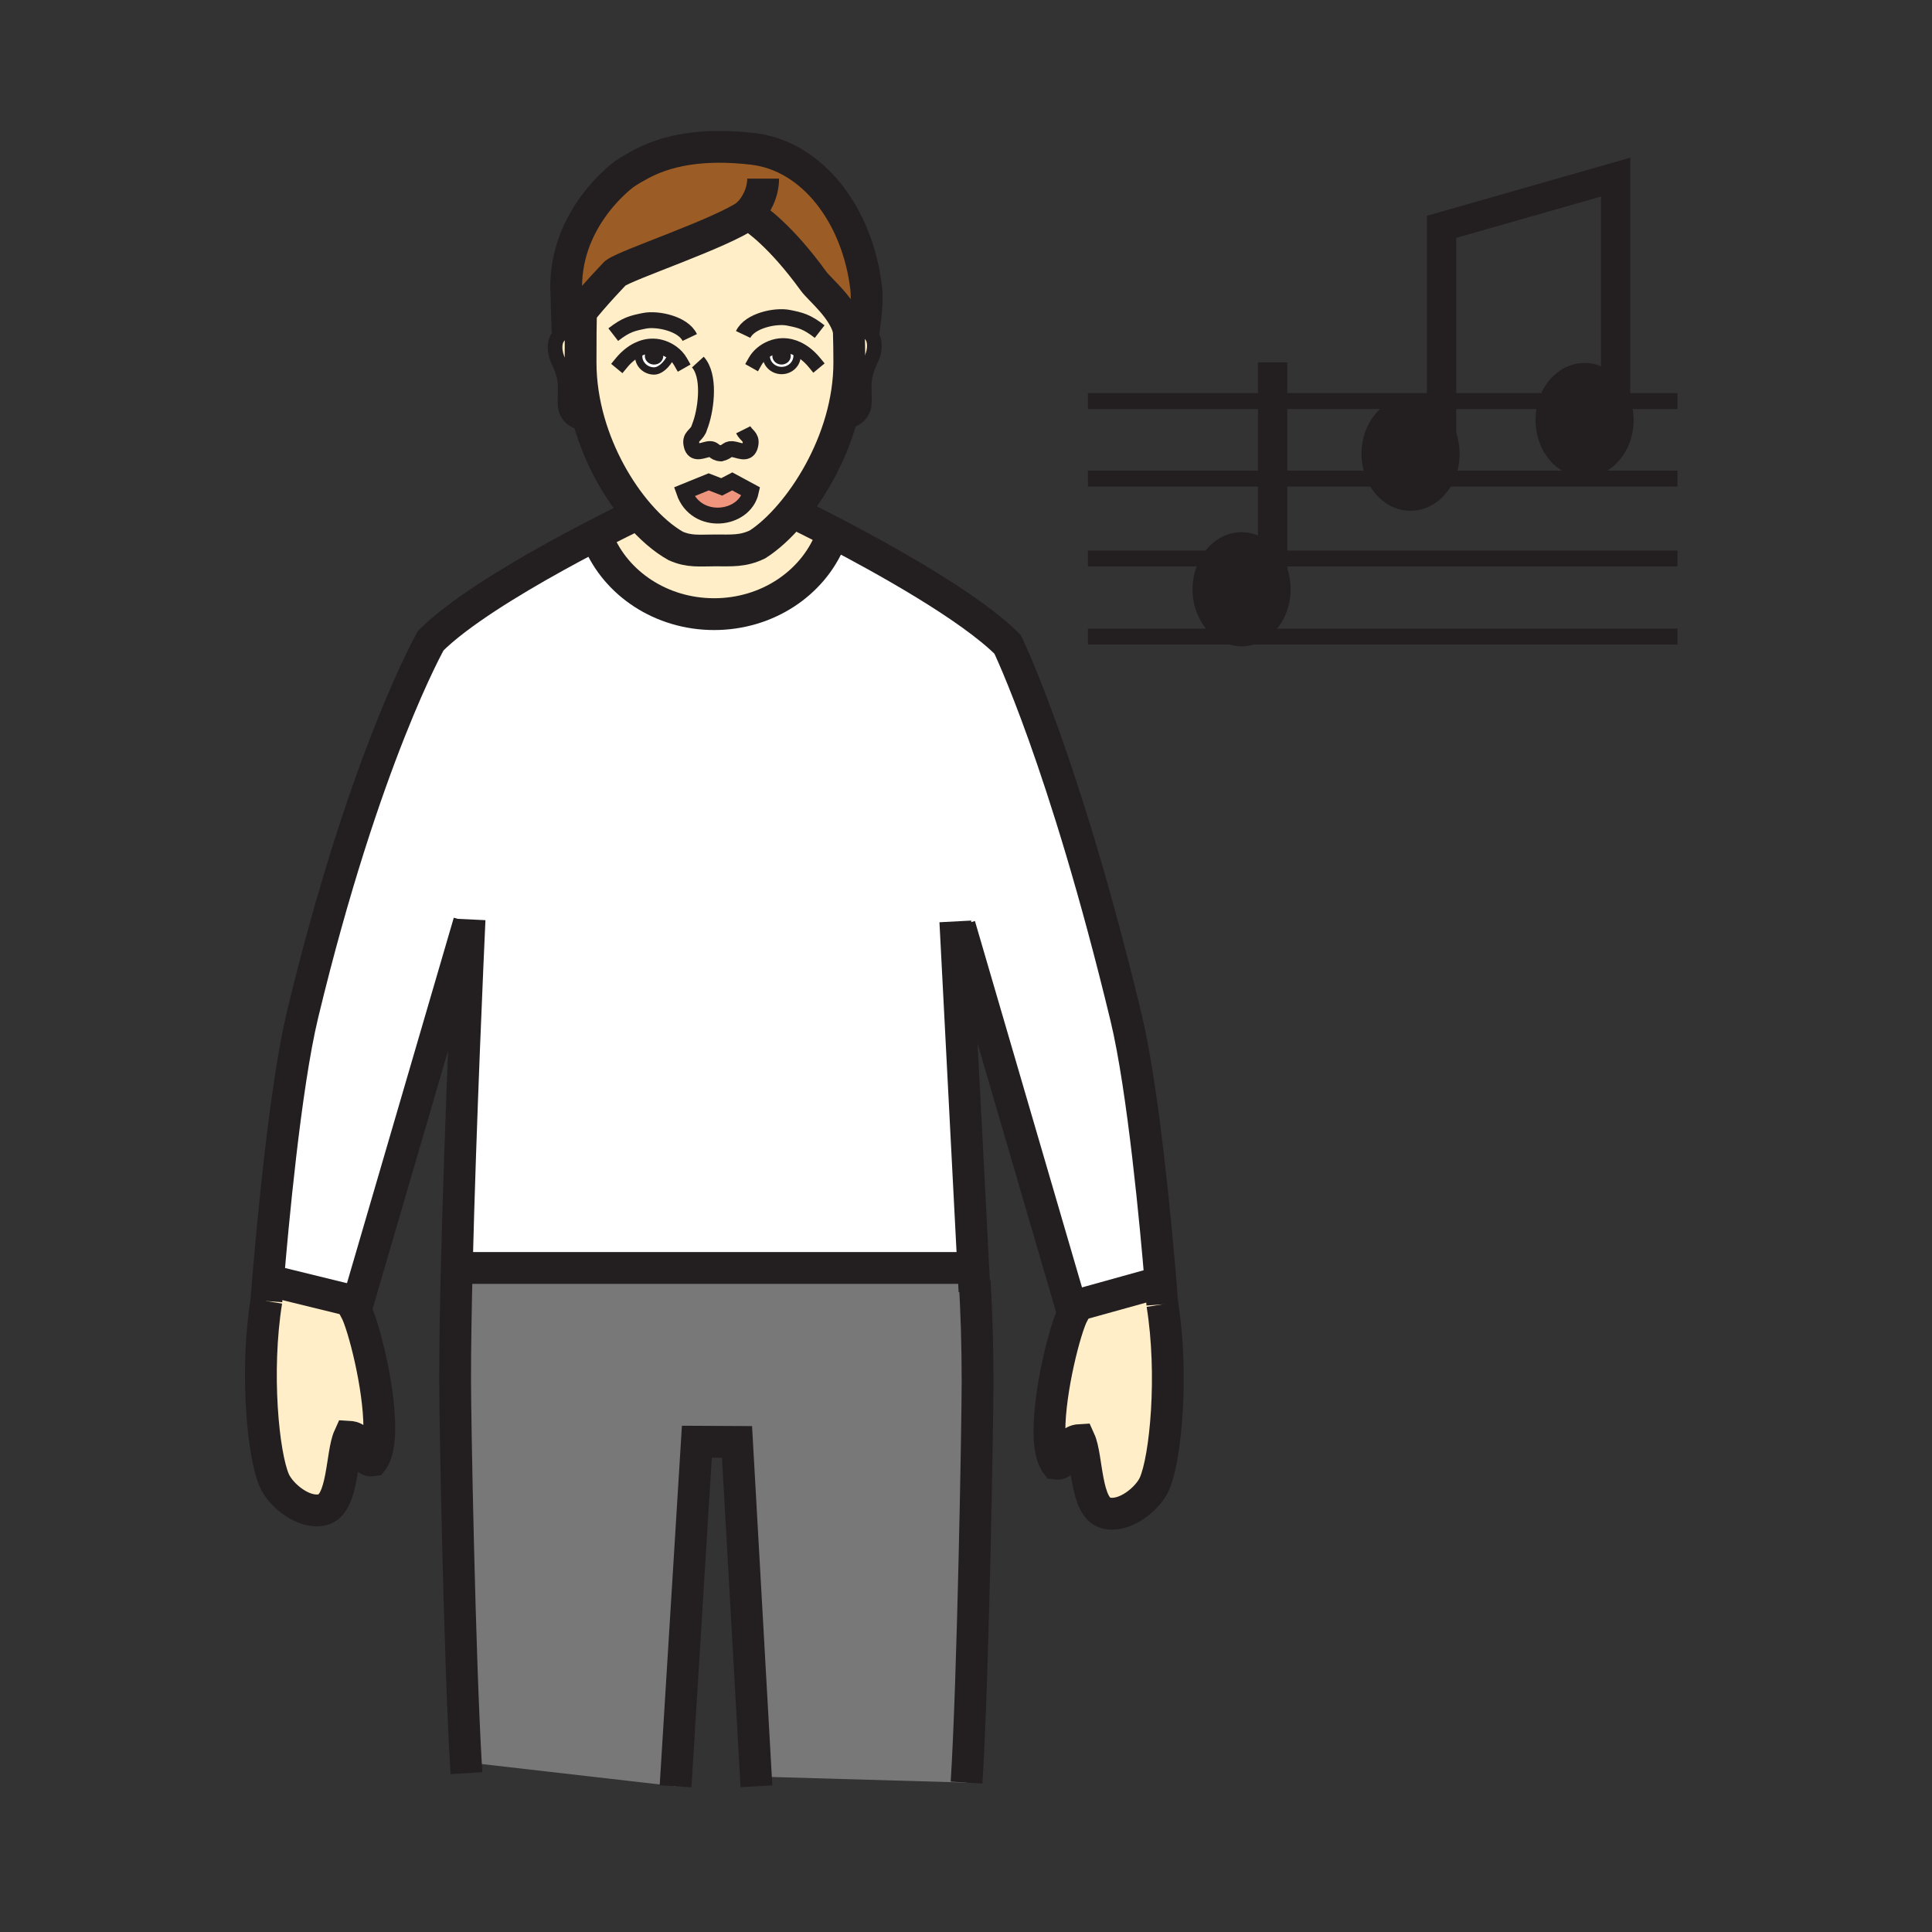 <?xml version="1.0" encoding="iso-8859-1"?>
<!-- Generator: Adobe Illustrator 12.0.1, SVG Export Plug-In . SVG Version: 6.00 Build 51448)  -->
<!DOCTYPE svg PUBLIC "-//W3C//DTD SVG 1.1//EN" "http://www.w3.org/Graphics/SVG/1.1/DTD/svg11.dtd">
<svg  version="1.1" id="Layer_1" xmlns="http://www.w3.org/2000/svg" xmlns:xlink="http://www.w3.org/1999/xlink" width="850.394" height="850.394"
	 viewBox="0 0 850.394 850.394" style="overflow:visible;enable-background:new 0 0 850.394 850.394;" xml:space="preserve">
<rect x="0" y="0" width="850.394" height="850.394" fill="#333333" stroke="none"/>
<g id="XMLID_4_">
	<g>
		<path style="fill:#EF947D;" d="M322.31,211.89l8.21,4.43c-2.77,12.9-24.14,15.32-29.38,0.16l10.81-4.39l5.72,2.22L322.31,211.89z"
			/>
		<path style="fill:#FFFFFF;" d="M206.63,405.92l-0.17-0.01l-48.9,167.3L120,564l-2.04-0.24c1.91-23.109,7.57-85.42,15.26-117.35
			c27.32-113.3,56.38-164.42,56.38-164.42c11.98-11.97,35.02-26.04,55.08-37.13c4.7-2.6,9.24-5.03,13.43-7.23l5.18,0.11
			c7.82,19.05,27.72,32.58,51.04,32.58c23.35,0,43.27-13.57,51.07-32.66l1.62-3.08c21.7,11.3,59.84,32.39,76.48,49.03
			c0,0,24.83,50.95,52.15,164.25c7.6,31.529,13.21,92.67,15.189,116.46L476,574l-4.51,1.32l-49.08-167.96l-1.81,0.09l7.8,150.49
			l-3.22,0.17h-220.2l-3.93-0.03C202.6,494.74,206.13,416.61,206.63,405.92z"/>
		<path style="fill:#797878;" d="M428.71,563.97l0.31-0.02c0.771,12.88,1.271,27.609,1.271,44c0,18.359-2.01,132.47-4.85,176.68
			L334,782l-1.28,0.07l-8.31-147.391l-17.68-0.09l-9.37,151.66L208,776l-2.95,0.04c-2.78-47.57-4.73-150.81-4.73-168.93
			c0-13.82,0.28-30.811,0.73-49.03l3.93,0.03h220.2l3.22-0.17L428.71,563.97z"/>
		<path style="fill:#9C5C25;" d="M270.88,120.21c0,0-9.69,9.98-16.15,18.35c-2.16,2.79-3.95,5.4-4.92,7.4l-0.61-19.7
			c0-31.43,25.66-49.68,25.66-49.68c2.96-2.01,4.95-3.03,4.95-3.03c13.08-7.78,30.01-10.53,51.59-8.01
			c26.07,3.03,46.06,28.99,49.87,61.31c0.59,4.88-0.24,13.01-1.08,18.6c-0.26-0.07-0.53-0.13-0.81-0.17c-1.83-0.29-3.5-0.12-5,0.42
			l-0.64,0.14c-0.04-0.2-0.09-0.4-0.13-0.59v-0.01c-2.42-9.61-12.84-17.79-15.51-21.48c-14.47-19.98-25.41-27.47-28.07-29.1
			c-0.41-0.26-0.62-0.37-0.62-0.37c-0.03,0.02-0.05,0.04-0.08,0.05C317.17,102.84,276.1,116.38,270.88,120.21z"/>
		<path style="fill:#FFEEC8;" d="M317.26,199.55c-0.07,0.02-0.14,0.03-0.22,0.04l0.57-0.03
			C317.49,199.56,317.37,199.56,317.26,199.55z M337.25,156.61c0,3.57,3.05,6.48,6.8,6.48c3.74,0,6.79-2.91,6.79-6.48
			c0-0.98,0.07-1.44-0.17-2.01l0.47-1c-2.08-1.01-4.36-1.58-6.8-1.53c-3.25,0.08-6.59,1.42-9.1,3.58l1.94,0.01
			C337.19,155.87,337.25,156.1,337.25,156.61z M295.87,155.17c-2.38-1.75-5.35-2.83-8.24-2.9c-2.49-0.05-4.8,0.54-6.91,1.58
			l0.52,1.12c-0.17,0.5-0.12,0.95-0.12,1.84c0,3.58,3.05,6.48,6.8,6.48C291.28,163.29,295.11,158.7,295.87,155.17z M280.94,226.1
			c-8.91-10.36-17.06-24.56-21.61-40.46c-2.38-8.32-3.78-17.12-3.78-26.07c0-2.97,0-8.16,0.04-13.17c0.03-2.81,0.07-5.57,0.12-7.84
			h-0.98c6.46-8.37,16.15-18.35,16.15-18.35c5.22-3.83,46.29-17.37,58.45-25.87c0.14,0.12,0.39,0.22,0.7,0.32
			c2.66,1.63,13.6,9.12,28.07,29.1c2.67,3.69,13.09,11.87,15.51,21.48v0.01c0.16,5.96,0.22,9.38,0.22,14.32
			c0,8.72-1.38,17.3-3.71,25.45c-4.69,16.34-13.22,30.94-22.22,41.47c-4.87,5.7-9.87,10.2-14.47,13.13
			c-6.42,3.1-11.31,2.65-18.74,2.65c-6.86,0-11.26,0.69-17.29-1.98C292.06,237.29,286.36,232.41,280.94,226.1z M330.52,216.32
			l-8.21-4.43l-4.64,2.42l-5.72-2.22l-10.81,4.39C306.38,231.64,327.75,229.22,330.52,216.32z"/>
		<path style="fill:#FFEEC8;" d="M380.19,145.45c6.06,1.57,5.12,8.9,3.29,12.64c-4.64,9.47-2.52,12.96-3.11,20.19
			c-0.22,2.75-3.36,8.09-9.9,6.84l-0.35-0.1c2.33-8.15,3.71-16.73,3.71-25.45c0-4.94-0.06-8.36-0.22-14.32
			c0.04,0.19,0.09,0.39,0.13,0.59l0.64-0.14c1.5-0.54,3.17-0.71,5-0.42C379.66,145.32,379.93,145.38,380.19,145.45z"/>
		<path style="fill:#231F20;" d="M344.01,154.47c1.36,0,2.45,0.99,2.45,2.19c0,1.21-1.09,2.19-2.45,2.19
			c-1.35,0-2.45-0.98-2.45-2.19C341.56,155.46,342.66,154.47,344.01,154.47z"/>
		<path style="fill:#231F20;" d="M287.9,154.49c1.35,0,2.44,0.98,2.44,2.19s-1.09,2.18-2.44,2.18c-1.36,0-2.46-0.97-2.46-2.18
			S286.54,154.49,287.9,154.49z"/>
		<path style="fill:#FFFFFF;" d="M346.46,156.66c0-1.2-1.09-2.19-2.45-2.19c-1.35,0-2.45,0.99-2.45,2.19c0,1.21,1.1,2.19,2.45,2.19
			C345.37,158.85,346.46,157.87,346.46,156.66z M350.67,154.6c0.24,0.57,0.17,1.03,0.17,2.01c0,3.57-3.05,6.48-6.79,6.48
			c-3.75,0-6.8-2.91-6.8-6.48c0-0.51-0.06-0.74-0.07-0.95l-1.94-0.01c2.51-2.16,5.85-3.5,9.1-3.58c2.44-0.05,4.72,0.52,6.8,1.53
			L350.67,154.6z"/>
		<path style="fill:#FFFFFF;" d="M290.34,156.68c0-1.21-1.09-2.19-2.44-2.19c-1.36,0-2.46,0.98-2.46,2.19s1.1,2.18,2.46,2.18
			C289.25,158.86,290.34,157.89,290.34,156.68z M287.63,152.27c2.89,0.07,5.86,1.15,8.24,2.9c-0.76,3.53-4.59,8.12-7.95,8.12
			c-3.75,0-6.8-2.9-6.8-6.48c0-0.89-0.05-1.34,0.12-1.84l-0.52-1.12C282.83,152.81,285.14,152.22,287.63,152.27z"/>
		<path style="fill:#FFEEC8;" d="M255.55,159.57c0,8.95,1.4,17.75,3.78,26.07l-0.61,0.17c-6.54,1.25-9.68-4.09-9.9-6.84
			c-0.6-7.23,1.53-10.72-3.11-20.19c-1.91-3.9-2.85-11.7,4.1-12.82c1.82-0.29,3.5-0.1,4.99,0.43l0.79,0.01
			C255.55,151.41,255.55,156.6,255.55,159.57z"/>
		<path style="fill:#FFEEC8;" d="M367.02,234.58l-1.62,3.08c-7.8,19.09-27.72,32.66-51.07,32.66c-23.32,0-43.22-13.53-51.04-32.58
			l-5.18-0.11c11.33-5.96,20.13-10.24,22.83-11.53c5.42,6.31,11.12,11.19,16.46,14.19c6.03,2.67,10.43,1.98,17.29,1.98
			c7.43,0,12.32,0.45,18.74-2.65c4.6-2.93,9.6-7.43,14.47-13.13l3.26,0.06C351.16,226.55,357.51,229.62,367.02,234.58z"/>
		<path style="fill:#FFEEC8;" d="M166.96,628.38c0,6.32-0.85,11.561-3.01,14.44c-5.14,0.75-3.06-10-10.29-10.41
			c-3.45,7.59-2.41,29.7-11.52,32.06c-8.2,2.2-18.48-6.22-21.39-12.77c-4.94-11.141-8.51-47.96-3.5-79.021c0,0,0.24-3.3,0.71-8.92
			L120,564l37.56,9.21l-1.03,3.521C159.92,583.03,166.96,610.2,166.96,628.38z"/>
		<path style="fill:#FFEEC8;" d="M511.62,574.13c5.01,31.061,1.45,67.88-3.49,79.021c-2.91,6.55-13.2,14.97-21.399,12.77
			c-9.101-2.36-8.061-24.479-11.511-32.06c-7.229,0.399-5.149,11.149-10.29,10.409c-2.16-2.89-3.01-8.119-3.01-14.449
			c0-18.181,7.04-45.351,10.41-51.641l-0.84-2.859L476,574l34.84-9.68C511.35,570.48,511.62,574.13,511.62,574.13z"/>
		<path style="fill:#231F20;" d="M711.15,176.52h3.3c0.899,2.58,1.39,5.4,1.39,8.36c0,12.08-8.229,21.88-18.37,21.88
			c-10.149,0-18.37-9.8-18.37-21.88c0-2.96,0.49-5.78,1.391-8.36H711.15z"/>
		<path style="fill:#231F20;" d="M714.45,176.52h-3.3v-6.25C712.53,172.1,713.65,174.21,714.45,176.52z"/>
		<path style="fill:#231F20;" d="M711.15,170.27v6.25h-30.66c2.75-7.94,9.319-13.53,16.979-13.53
			C702.9,162.99,707.78,165.8,711.15,170.27z"/>
		<path style="fill:#231F20;" d="M634.52,185.08c2.931,3.88,4.721,9.01,4.721,14.65c0,3.99-0.891,7.72-2.46,10.93h-31.82
			c-1.57-3.21-2.46-6.94-2.46-10.93c0-12.09,8.23-21.89,18.37-21.89C626.28,177.84,631.16,180.63,634.52,185.08z"/>
		<path style="fill:#231F20;" d="M604.96,210.66h31.82c-3.17,6.55-9.11,10.95-15.91,10.95S608.13,217.21,604.96,210.66z"/>
		<path style="fill:#231F20;" d="M560.15,245.83h0.76c2.47,3.72,3.95,8.43,3.95,13.54c0,9.77-5.351,18.03-12.761,20.85h-11.22
			c-7.399-2.83-12.75-11.09-12.75-20.85c0-5.11,1.47-9.82,3.94-13.54H560.15z"/>
		<path style="fill:#231F20;" d="M560.91,245.83h-0.76v-1.09C560.41,245.09,560.67,245.46,560.91,245.83z"/>
		<path style="fill:#231F20;" d="M560.15,244.74v1.09h-28.08c3.359-5.08,8.569-8.34,14.42-8.34
			C551.91,237.49,556.79,240.29,560.15,244.74z"/>
		<path style="fill:#231F20;" d="M540.88,280.22h11.22c-1.77,0.68-3.649,1.04-5.609,1.04S542.65,280.89,540.88,280.22z"/>
	</g>
	<g>
		<path style="fill:none;stroke:#231F20;stroke-width:14;" d="M205.32,780.47c-0.09-1.41-0.18-2.89-0.27-4.43
			c-2.78-47.57-4.73-150.81-4.73-168.93c0-13.82,0.28-30.811,0.73-49.03c1.55-63.34,5.08-141.47,5.58-152.16
			c0.03-0.81,0.05-1.23,0.05-1.23"/>
		<polyline style="fill:none;stroke:#231F20;stroke-width:14;" points="428.94,568.39 428.71,563.97 428.4,557.94 420.6,407.45 
			420.5,405.57 		"/>
		<path style="fill:none;stroke:#231F20;stroke-width:14;" d="M425.44,784.63c2.84-44.21,4.85-158.32,4.85-176.68
			c0-16.391-0.5-31.12-1.271-44"/>
		<polyline style="fill:none;stroke:#231F20;stroke-width:14;" points="332.96,786.25 332.72,782.07 324.41,634.68 306.73,634.59 
			297.36,786.25 		"/>
		<line style="fill:none;stroke:#231F20;stroke-width:14;" x1="204.98" y1="558.11" x2="425.18" y2="558.11"/>
		<path style="fill:none;stroke:#231F20;stroke-width:6.449;stroke-linecap:square;stroke-miterlimit:10;" d="M273.54,159.72
			c2.01-2.43,4.42-4.53,7.18-5.87c2.11-1.04,4.42-1.63,6.91-1.58c2.89,0.07,5.86,1.15,8.24,2.9c1.51,1.11,2.79,2.49,3.68,4.06"/>
		<path style="fill:none;stroke:#231F20;stroke-width:3.224;stroke-linecap:square;stroke-miterlimit:10;" d="M296,154
			c0,0.37-0.05,0.76-0.13,1.17c-0.76,3.53-4.59,8.12-7.95,8.12c-3.75,0-6.8-2.9-6.8-6.48c0-0.89-0.05-1.34,0.12-1.84"/>
		<path style="fill:none;stroke:#231F20;stroke-width:6.449;stroke-linecap:square;stroke-miterlimit:10;" d="M358.43,159.52
			c-2.03-2.46-4.49-4.58-7.29-5.92c-2.08-1.01-4.36-1.58-6.8-1.53c-3.25,0.08-6.59,1.42-9.1,3.58c-1.14,0.98-2.11,2.12-2.83,3.39"/>
		<path style="fill:none;stroke:#231F20;stroke-width:3.224;stroke-linecap:square;stroke-miterlimit:10;" d="M337.18,155.66
			c0.01,0.21,0.07,0.44,0.07,0.95c0,3.57,3.05,6.48,6.8,6.48c3.74,0,6.79-2.91,6.79-6.48c0-0.98,0.07-1.44-0.17-2.01"/>
		<path style="fill:none;stroke:#231F20;stroke-width:6.449;" d="M254.8,146.39c-1.49-0.53-3.17-0.72-4.99-0.43
			c-6.95,1.12-6.01,8.92-4.1,12.82c4.64,9.47,2.51,12.96,3.11,20.19c0.22,2.75,3.36,8.09,9.9,6.84"/>
		<path style="fill:none;stroke:#231F20;stroke-width:6.449;" d="M374.38,145.7c1.5-0.54,3.17-0.71,5-0.42
			c0.28,0.04,0.55,0.1,0.81,0.17c6.06,1.57,5.12,8.9,3.29,12.64c-4.64,9.47-2.52,12.96-3.11,20.19c-0.22,2.75-3.36,8.09-9.9,6.84"/>
		<path style="fill:none;stroke:#231F20;stroke-width:7;" d="M330.52,216.32c-2.77,12.9-24.14,15.32-29.38,0.16l10.81-4.39
			l5.72,2.22l4.64-2.42L330.52,216.32z"/>
		<path style="fill:none;stroke:#231F20;stroke-width:14;" d="M373.61,145.25c0.16,5.96,0.22,9.38,0.22,14.32
			c0,8.72-1.38,17.3-3.71,25.45c-4.69,16.34-13.22,30.94-22.22,41.47c-4.87,5.7-9.87,10.2-14.47,13.13
			c-6.42,3.1-11.31,2.65-18.74,2.65c-6.86,0-11.26,0.69-17.29-1.98c-5.34-3-11.04-7.88-16.46-14.19
			c-8.91-10.36-17.06-24.56-21.61-40.46c-2.38-8.32-3.78-17.12-3.78-26.07c0-2.97,0-8.16,0.04-13.17c0.03-2.81,0.07-5.57,0.12-7.84"
			/>
		<path style="fill:none;stroke:#231F20;stroke-width:14;" d="M373.59,144.54c0.01,0.24,0.01,0.47,0.02,0.7"/>
		<path style="fill:none;stroke:#231F20;stroke-width:7;" d="M317.26,199.55c3.28-0.59,2.69-2.52,6.17-1.68
			c2.99,0.73,6.17,2.22,6.92-2.46c0.52-3.22-1.91-3.65-3.2-6.24"/>
		<path style="fill:none;stroke:#231F20;stroke-width:7;" d="M317.26,199.55c0.11,0.01,0.23,0.01,0.35,0.01l-0.57,0.03
			C317.12,199.58,317.19,199.57,317.26,199.55z"/>
		<path style="fill:none;stroke:#231F20;stroke-width:7;" d="M307.17,159.37c5.37,5.9,3.75,19.75,1.34,26.96l-1.01,2.81
			c-1.29,2.59-3.71,3.01-3.19,6.24c0.74,4.67,3.92,3.18,6.91,2.46c3.45-0.83,2.68,1.56,6.04,1.71"/>
		<path style="fill:none;stroke:#231F20;stroke-width:3.224;" d="M290.34,156.68c0,1.21-1.09,2.18-2.44,2.18
			c-1.36,0-2.46-0.97-2.46-2.18s1.1-2.19,2.46-2.19C289.25,154.49,290.34,155.47,290.34,156.68z"/>
		<path style="fill:none;stroke:#231F20;stroke-width:3.224;" d="M346.46,156.66c0,1.21-1.09,2.19-2.45,2.19
			c-1.35,0-2.45-0.98-2.45-2.19c0-1.2,1.1-2.19,2.45-2.19C345.37,154.47,346.46,155.46,346.46,156.66z"/>
		<path style="fill:none;stroke:#231F20;stroke-width:7;" d="M303.61,148.55c-2.9-6.11-14.24-8.49-19.98-7.34
			c-5.39,1.08-8.07,1.72-13.7,6.08"/>
		<path style="fill:none;stroke:#231F20;stroke-width:7;" d="M327.11,147.21c2.9-6.1,14.24-8.48,19.97-7.34
			c5.4,1.08,8.08,1.73,13.7,6.09"/>
		<path style="fill:none;stroke:#231F20;stroke-width:14;" d="M380,146.67c0.06-0.39,0.13-0.8,0.19-1.22
			c0.84-5.59,1.67-13.72,1.08-18.6c-3.81-32.32-23.8-58.28-49.87-61.31c-21.58-2.52-38.51,0.23-51.59,8.01c0,0-1.99,1.02-4.95,3.03
			c0,0-25.66,18.25-25.66,49.68l0.61,19.7c0.97-2,2.76-4.61,4.92-7.4c6.46-8.37,16.15-18.35,16.15-18.35
			c5.22-3.83,46.29-17.37,58.45-25.87c0.03-0.01,0.05-0.03,0.08-0.05c0,0,0.21,0.11,0.62,0.37c2.66,1.63,13.6,9.12,28.07,29.1
			c2.67,3.69,13.09,11.87,15.51,21.48v0.01c0.04,0.19,0.09,0.39,0.13,0.59c0.18,0.83,0.3,1.67,0.34,2.52"/>
		<path style="fill:none;stroke:#231F20;stroke-width:14;" d="M334.16,95.19c-0.62,0.01-2.9-0.17-4.13-0.53
			c-0.31-0.1-0.56-0.2-0.7-0.32c-0.05-0.04-0.08-0.08-0.1-0.13c3.73-3.63,6.68-9.56,6.68-15.58"/>
		<path style="fill:none;stroke:#231F20;stroke-width:14;" d="M117.25,572.68c0,0,0.24-3.3,0.71-8.92
			c1.91-23.109,7.57-85.42,15.26-117.35c27.32-113.3,56.38-164.42,56.38-164.42c11.98-11.97,35.02-26.04,55.08-37.13
			c4.7-2.6,9.24-5.03,13.43-7.23c11.33-5.96,20.13-10.24,22.83-11.53c0.56-0.28,0.86-0.42,0.86-0.42"/>
		<path style="fill:none;stroke:#231F20;stroke-width:14;" d="M206.46,405.91l-48.9,167.3l-1.03,3.521
			c3.39,6.3,10.43,33.47,10.43,51.649c0,6.32-0.85,11.561-3.01,14.44c-5.14,0.75-3.06-10-10.29-10.41
			c-3.45,7.59-2.41,29.7-11.52,32.06c-8.2,2.2-18.48-6.22-21.39-12.77c-4.94-11.141-8.51-47.96-3.5-79.021"/>
		<polyline style="fill:none;stroke:#231F20;stroke-width:14;" points="120,564 157.56,573.21 159.74,573.74 		"/>
		<path style="fill:none;stroke:#231F20;stroke-width:14;" d="M511.62,574.13c0,0-0.271-3.649-0.78-9.81
			c-1.979-23.79-7.59-84.931-15.189-116.46c-27.32-113.3-52.15-164.25-52.15-164.25c-16.64-16.64-54.78-37.73-76.48-49.03
			c-9.51-4.96-15.86-8.03-15.86-8.03"/>
		<path style="fill:none;stroke:#231F20;stroke-width:14;" d="M422.41,407.36l49.08,167.96l0.84,2.859
			c-3.37,6.29-10.41,33.46-10.41,51.641c0,6.33,0.85,11.56,3.01,14.449c5.141,0.74,3.061-10.01,10.29-10.409
			c3.45,7.58,2.41,29.699,11.511,32.06c8.199,2.2,18.489-6.22,21.399-12.77c4.94-11.141,8.5-47.96,3.49-79.021"/>
		<polyline style="fill:none;stroke:#231F20;stroke-width:14;" points="512,564 510.84,564.32 476,574 		"/>
		<path style="fill:none;stroke:#231F20;stroke-width:14;" d="M365.4,237.66c-7.8,19.09-27.72,32.66-51.07,32.66
			c-23.32,0-43.22-13.53-51.04-32.58"/>
		<path style="fill:none;stroke:#231F20;stroke-width:6.449;" d="M634.52,185.08c2.931,3.88,4.721,9.01,4.721,14.65
			c0,3.99-0.891,7.72-2.46,10.93c-3.17,6.55-9.11,10.95-15.91,10.95s-12.74-4.4-15.91-10.95c-1.57-3.21-2.46-6.94-2.46-10.93
			c0-12.09,8.23-21.89,18.37-21.89C626.28,177.84,631.16,180.63,634.52,185.08z"/>
		<path style="fill:none;stroke:#231F20;stroke-width:6.449;" d="M714.45,176.52c0.899,2.58,1.39,5.4,1.39,8.36
			c0,12.08-8.229,21.88-18.37,21.88c-10.149,0-18.37-9.8-18.37-21.88c0-2.96,0.49-5.78,1.391-8.36
			c2.75-7.94,9.319-13.53,16.979-13.53c5.431,0,10.311,2.81,13.681,7.28C712.53,172.1,713.65,174.21,714.45,176.52z"/>
		<polyline style="fill:none;stroke:#231F20;stroke-width:12.898;" points="634.52,199.9 634.52,185.08 634.52,176.52 
			634.52,99.85 711.15,77.96 711.15,170.27 711.15,176.52 711.15,184.88 		"/>
		<path style="fill:none;stroke:#231F20;stroke-width:6.449;" d="M560.91,245.83c2.47,3.72,3.95,8.43,3.95,13.54
			c0,9.77-5.351,18.03-12.761,20.85c-1.77,0.68-3.649,1.04-5.609,1.04s-3.84-0.37-5.61-1.04c-7.399-2.83-12.75-11.09-12.75-20.85
			c0-5.11,1.47-9.82,3.94-13.54c3.359-5.08,8.569-8.34,14.42-8.34c5.42,0,10.3,2.8,13.66,7.25
			C560.41,245.09,560.67,245.46,560.91,245.83z"/>
		<polyline style="fill:none;stroke:#231F20;stroke-width:12.898;" points="560.15,259.54 560.15,245.83 560.15,244.74 
			560.15,210.66 560.15,176.52 560.15,159.5 		"/>
		<polyline style="fill:none;stroke:#231F20;stroke-width:7;" points="478.86,176.52 560.15,176.52 634.52,176.52 680.49,176.52 
			711.15,176.52 714.45,176.52 738.36,176.52 		"/>
		<polyline style="fill:none;stroke:#231F20;stroke-width:7;" points="478.86,210.66 560.15,210.66 604.96,210.66 636.78,210.66 
			697.47,210.66 738.36,210.66 		"/>
		<polyline style="fill:none;stroke:#231F20;stroke-width:7;" points="478.86,245.83 532.07,245.83 560.15,245.83 560.91,245.83 
			738.36,245.83 		"/>
		<polyline style="fill:none;stroke:#231F20;stroke-width:7;" points="478.86,280.22 540.88,280.22 552.1,280.22 738.36,280.22 		
			"/>
	</g>
</g>
<rect style="fill:none;" width="850.394" height="850.394"/>
</svg>
